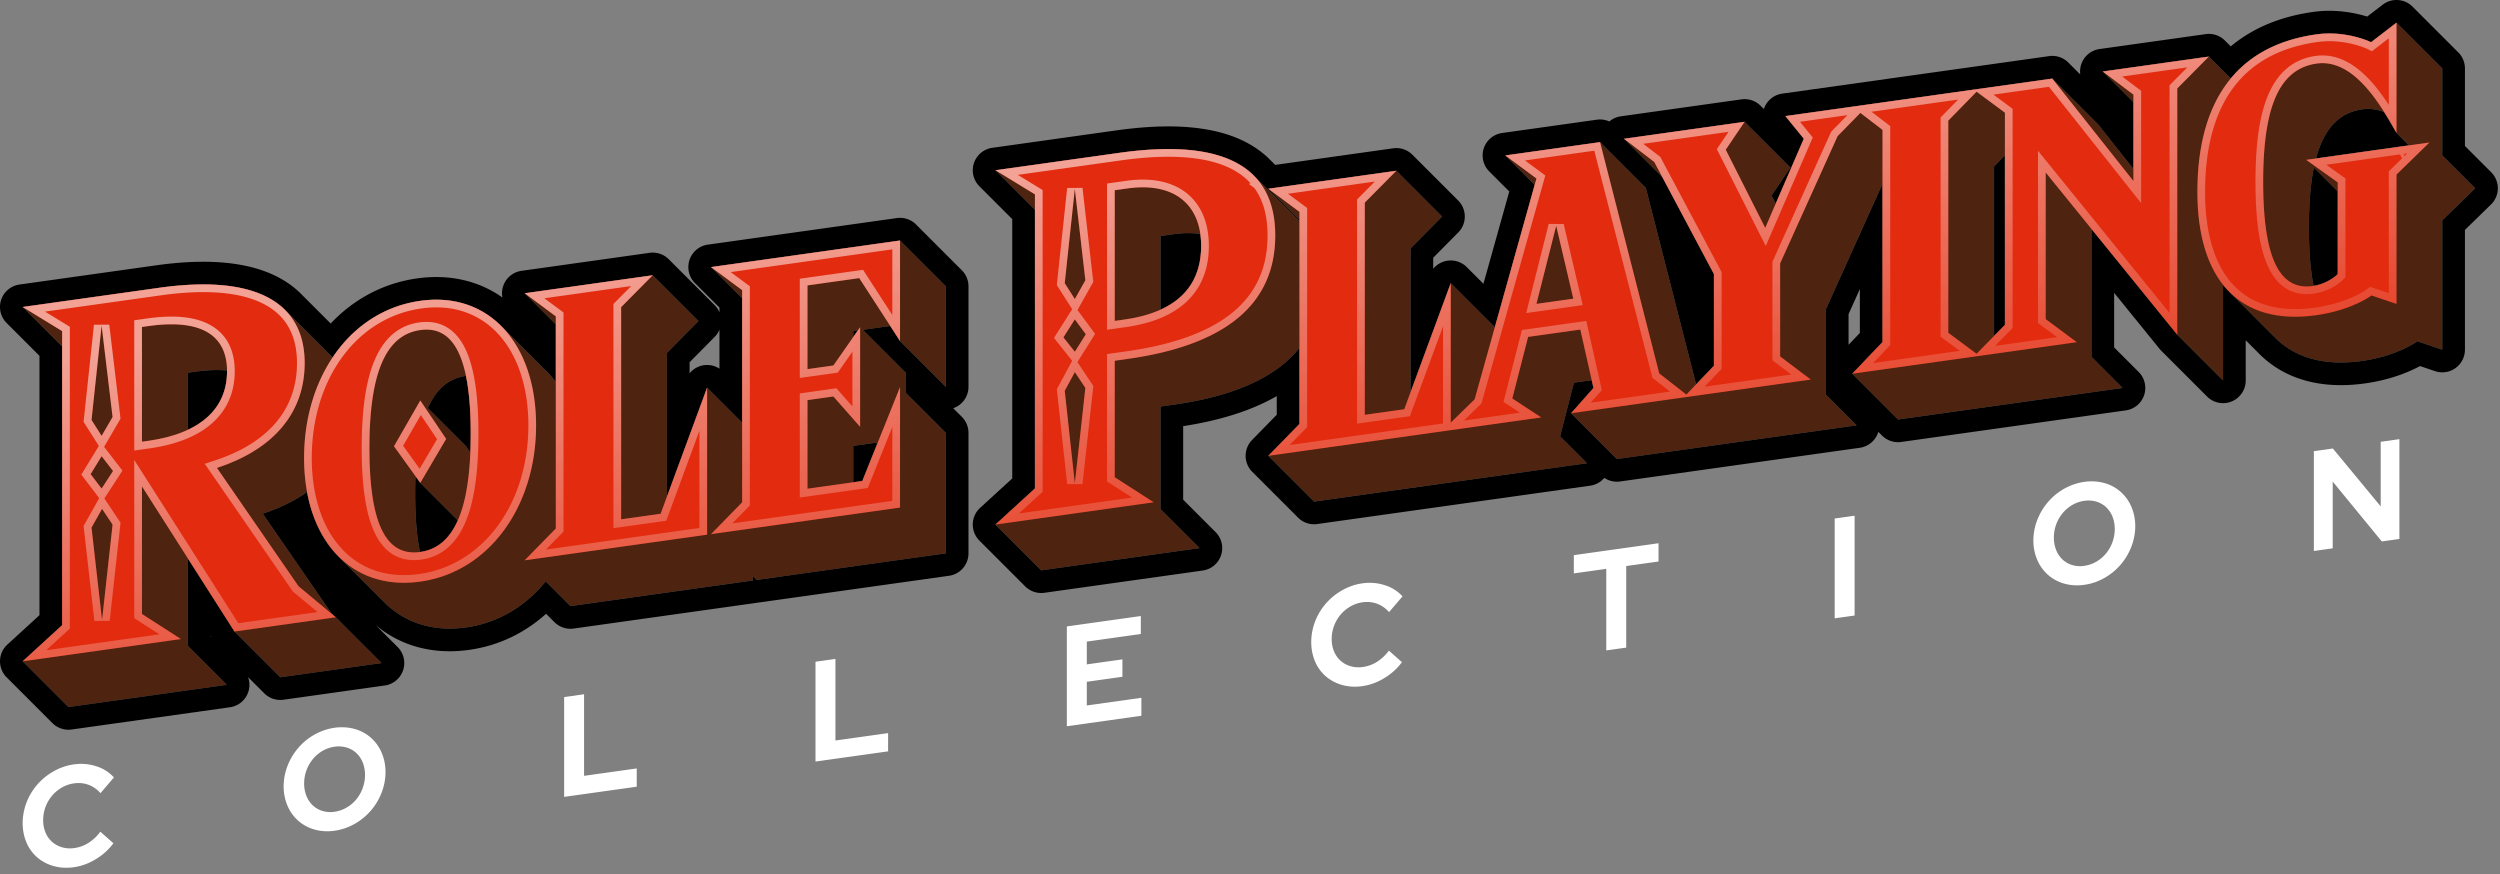 <svg xmlns="http://www.w3.org/2000/svg" width="649" height="227" fill="none" viewBox="0 0 649 227">
  <rect x="0" y="0" width="649" height="227" fill="#808080" stroke="none"/>
  <defs>
    <linearGradient id="mainlogo__a" x1="298.242" x2="318.278" y1="40.445" y2="146.445" class="mainlogo__a" gradientUnits="userSpaceOnUse">
      <stop stop-color="#fff" stop-opacity=".56"/>
      <stop offset="1" stop-color="#fff" stop-opacity=".09"/>
    </linearGradient>
  </defs>
  <g class="mainlogo__mainlogo">
    <path fill="#fff" d="M19.196 225.125c1.967-.28 3.91-.995 5.693-2.096a15.633 15.633 0 0 0 4.552-4.119l-3.391-3.004a11.452 11.452 0 0 1-3.034 2.878 9.129 9.129 0 0 1-3.676 1.367 7.558 7.558 0 0 1-3.136-.167 6.745 6.745 0 0 1-2.665-1.423 6.665 6.665 0 0 1-1.71-2.407 8.068 8.068 0 0 1-.623-3.225 9.721 9.721 0 0 1 .607-3.436 9.89 9.89 0 0 1 1.678-2.901 9.46 9.46 0 0 1 2.552-2.136 8.663 8.663 0 0 1 3.158-1.091c1.309-.189 2.6-.063 3.772.368a7.516 7.516 0 0 1 3.106 2.174l3.498-4.083a10.164 10.164 0 0 0-4.568-2.893c-1.822-.606-3.805-.776-5.813-.498-1.793.24-3.57.842-5.23 1.772a16.166 16.166 0 0 0-4.228 3.409 15.743 15.743 0 0 0-2.82 4.636 15.131 15.131 0 0 0-1.035 5.409c-.003 1.807.343 3.549 1.018 5.124a10.577 10.577 0 0 0 2.8 3.828 11.056 11.056 0 0 0 4.231 2.219c1.67.464 3.46.564 5.264.295Zm67.643-9.469c1.787-.237 3.559-.839 5.211-1.768a15.605 15.605 0 0 0 4.19-3.418 15.843 15.843 0 0 0 2.807-4.655 14.873 14.873 0 0 0 1.035-5.384c0-1.799-.352-3.531-1.035-5.093a10.82 10.82 0 0 0-2.807-3.866 10.63 10.63 0 0 0-4.19-2.239c-3.331-.913-7.057-.39-10.388 1.46a15.583 15.583 0 0 0-4.19 3.417 15.843 15.843 0 0 0-2.807 4.655 14.883 14.883 0 0 0-1.035 5.384c0 1.799.352 3.531 1.035 5.093a10.822 10.822 0 0 0 2.807 3.866 10.646 10.646 0 0 0 4.19 2.24c1.642.464 3.4.57 5.177.308Zm0-4.923a7.143 7.143 0 0 1-3.055-.189 6.382 6.382 0 0 1-2.566-1.446 6.893 6.893 0 0 1-1.66-2.45c-.81-2.037-.81-4.419 0-6.683a10.066 10.066 0 0 1 1.66-2.898 9.402 9.402 0 0 1 2.566-2.167 8.372 8.372 0 0 1 3.055-1.048 7.253 7.253 0 0 1 3.141.206 6.286 6.286 0 0 1 2.516 1.424 6.927 6.927 0 0 1 1.66 2.431c.809 2.037.809 4.419 0 6.683a9.997 9.997 0 0 1-1.66 2.917 9.29 9.29 0 0 1-2.516 2.131 8.537 8.537 0 0 1-3.141 1.089Zm78.458-6.509v-4.738l-13.673 1.922V180.23l-5.172.727v25.912l18.845-2.645Zm65.254-9.171v-4.738l-13.674 1.922v-21.178l-5.175.727v25.912l18.849-2.645Zm65.75-9.241v-4.664l-14.17 1.992v-6.147l9.246-1.3v-4.517l-9.246 1.299v-5.917l14.028-1.972v-4.664l-19.207 2.699v25.912l19.349-2.721Zm57.4-7.697c1.967-.28 3.91-.995 5.693-2.096a15.634 15.634 0 0 0 4.552-4.119l-3.393-3.002a11.45 11.45 0 0 1-3.034 2.878 9.123 9.123 0 0 1-3.676 1.367 7.556 7.556 0 0 1-3.135-.167 6.754 6.754 0 0 1-2.664-1.423 6.646 6.646 0 0 1-1.709-2.407 8.082 8.082 0 0 1-.626-3.225 9.715 9.715 0 0 1 .609-3.436 9.842 9.842 0 0 1 1.676-2.901 9.473 9.473 0 0 1 2.552-2.136 8.667 8.667 0 0 1 3.159-1.091c1.313-.19 2.609-.062 3.784.373a7.525 7.525 0 0 1 3.105 2.174l3.499-4.082a10.149 10.149 0 0 0-4.569-2.893c-1.822-.607-3.804-.776-5.811-.498-1.793.239-3.571.841-5.23 1.771a16.184 16.184 0 0 0-4.23 3.408 15.746 15.746 0 0 0-2.822 4.635 15.145 15.145 0 0 0-1.034 5.41c-.003 1.807.343 3.549 1.017 5.124a10.583 10.583 0 0 0 2.801 3.827 11.062 11.062 0 0 0 4.231 2.22c1.668.46 3.454.559 5.255.289Zm68.465-9.992v-21.178l8.387-1.178v-4.74l-21.988 3.09v4.74l8.424-1.184v21.174l5.177-.724Zm59.29-8.333v-25.912l-5.175.728v25.912l5.175-.728Zm59.613-7.97c1.788-.237 3.559-.839 5.212-1.769a15.586 15.586 0 0 0 4.19-3.417 15.836 15.836 0 0 0 2.807-4.655 14.893 14.893 0 0 0 1.034-5.384c0-1.799-.352-3.531-1.034-5.093a10.816 10.816 0 0 0-2.807-3.866 10.647 10.647 0 0 0-4.19-2.24c-3.331-.912-7.056-.389-10.387 1.46a15.634 15.634 0 0 0-4.188 3.418 15.857 15.857 0 0 0-2.807 4.654 14.857 14.857 0 0 0-1.036 5.384c0 1.8.352 3.532 1.036 5.093a10.813 10.813 0 0 0 2.807 3.865 10.648 10.648 0 0 0 4.188 2.241c1.641.463 3.4.567 5.175.306v.003Zm0-4.923a7.121 7.121 0 0 1-3.122-.209 6.313 6.313 0 0 1-2.499-1.426 6.865 6.865 0 0 1-1.661-2.45c-.809-2.037-.809-4.419 0-6.683a10.003 10.003 0 0 1 1.661-2.898 9.335 9.335 0 0 1 2.499-2.129 8.38 8.38 0 0 1 3.122-1.086 7.248 7.248 0 0 1 3.14.206 6.305 6.305 0 0 1 2.518 1.423 6.93 6.93 0 0 1 1.659 2.432c.811 2.036.811 4.419 0 6.683a10.015 10.015 0 0 1-1.659 2.917 9.302 9.302 0 0 1-2.518 2.131 8.504 8.504 0 0 1-3.14 1.085v.004Zm64.502-4.548v-17.333l12.743 15.542 4.569-.642v-25.912l-4.854.682v16.769l-12.422-15.023-4.928.692v25.912l4.892-.687Z" class="mainlogo__Vector"/>
    <g class="mainlogo__Union">
      <path fill="#4E2310" fill-rule="evenodd" d="m634.016 90.778-.004-.002-.001-.001-6.488-2.191 6.493 2.194Zm-247.865 33.113-.003-.003-45.015 6.329 45.018-6.326Zm-117.488 2.914.001.001V54.448l-.001 72.357ZM329.248 49l.006.004-.004-.004h-.002Zm45.131 7.21h-.002l-8.197 8.282 8.199-8.282Zm110.742-29.118h.001l27.268-3.83.643.642.001-.003-.64-.64h-.004l-27.269 3.83Zm60.748-8.535.006.005-.005-.005h-.001Z" clip-rule="evenodd"/>
      <path fill="#4E2310" fill-rule="evenodd" d="M634.016 40.337v-22.57L622.13 5.884l-6.605 5.067c-.038-.019-6.4-3.125-14.233-2.024-9.626 1.353-17.042 5.217-22.189 11.438l-5.681-5.68-27.552 3.873.005.005-.006-.005 7.97 7.97v17.344l-9.181-11.59-11.884-11.886-20.38 2.866.64.64-.001.003-.643-.643-27.268 3.832-.001-.001-21.633 3.04 4.781 5.882-7.303 16.862-1.074-2.128 4.896-7.241-11.886-11.883-.002-.002-31.311 4.4 9.947 9.947 13.396 25.172-.005 23.803-4.616 4.836-13.055-50.998-11.885-11.885-24.593 3.457 7.626 7.626-10.35 36.96-11.438-11.434-.004-.004L366.18 101.8V64.492l8.197-8.282h.002l-11.884-11.884L329.25 49l.004.004-.006-.004 8.082 8.082v.331l-11.784-11.782-.046-.046c-6.315-6.312-17.983-8.286-34.862-5.914h-.001l-32.221 4.528 10.248 10.249v72.358l-.001-.001-10.247 9.374 11.884 11.885 41.103-5.776-10.134-10.135V105.54l3.302-.465c15.727-2.21 26.69-7.106 32.759-14.774v19.768l-8.082 8.263 11.885 11.885 45.015-6.329.003.003 25.843-3.633h.003l-6.987-6.987 3.569-13.921 4.625-.65.457 2.021-5.807 6.565 11.886 11.882 30.626-4.305 31.613-4.443-7.972-7.972v-22.18l14.698-32.545-.002 41.073-7.856 8.23v.002l11.884 11.883 33.017-4.642 25.284-3.554h.001l-8.084-8.085V59.433l22.273 27.46 11.88 11.88.004.004.002.001V73.933a21.957 21.957 0 0 0 1.676 1.887l11.835 11.834.048.05c4.66 4.659 11.22 6.885 19.546 6.31a41.98 41.98 0 0 0 6.489-.96c7.021-1.608 10.773-4.434 10.821-4.47l6.488 2.19.001.002.004.002V57.206l8.539-8.329-8.539-8.54Zm-116.35 46.864V43.204l2.808-2.872.002 43.996-2.81 2.873ZM304.571 60.809c2.584-.363 4.932-.382 7.028-.086.141.984.217 2.023.217 3.108-.001 7.784-3.502 13.377-10.547 16.567V61.273l3.302-.464Zm294.827-1.731c0-6.099.407-11.291 1.284-15.58l6.191 6.19-.003 21.46s-2.301 2.424-6.258 3.06c-.805-3.973-1.214-8.988-1.214-15.13Zm13.891-30.695c2.006-.282 3.894.02 5.663.733 1.133 1.8 2.12 3.535 2.954 5.002l.004.008.22.386 3.226 3.226-24.116 3.39c.662-2.465 1.513-4.576 2.567-6.334 2.215-3.69 5.329-5.827 9.482-6.411Zm-367.753 72.038v-26.1l-11.887-11.885-49.073 6.897 8.082 8.082v32.304l-9.091-9.086-10.432 28.298V91.624l8.196-8.283L169.45 71.46l-33.247 4.673 8.082 8.082v14.933a25.623 25.623 0 0 0-2.296-2.643l-11.879-11.88.075.079-.083-.083c-5.232-5.23-12.466-7.722-20.995-6.524-9.58 1.347-17.468 6.77-22.774 14.712a16.553 16.553 0 0 0-.444-.463L74.004 80.46c-5.868-5.867-16.783-7.987-32.597-5.764L5.883 79.689 16.13 89.938v72.359l-10.248 9.374 11.885 11.885 41.102-5.777-10.134-10.134v-22.737l12.14 19.036 11.889 11.882 26.301-3.696-11.891-11.885-.995-.829-17.972-26.066c4.408-1.439 8.27-3.32 11.5-5.627 1.282 6.951 4.117 12.689 8.192 16.763l11.856 11.856.013.014.014.014a23.577 23.577 0 0 0 1.814 1.633c5.057 4.11 11.677 5.961 19.395 4.877 8.356-1.175 15.467-5.516 20.672-11.956l6.424 6.424 47.368-6.659v-1.144l1.005 1.005 49.075-6.899v-31.275l-10.36-10.36v-5.2l-11.192-11.192 7.131-1 2.536 3.911 11.876 11.877.009.009Zm-137.752 27.75c0-1.58.027-3.093.083-4.539l1.238 1.721 9.742 9.742c-2.221 5.019-5.504 7.6-9.739 8.195l-.077.01c-.824-3.957-1.247-8.967-1.247-15.129Zm113.724-2.977v-9.438l5.901-.831.314.314-3.869 9.626-2.346.329Zm-110.432-19.258c2.231-5.107 5.562-7.744 9.889-8.361.817 3.935 1.237 8.908 1.237 15.016 0 1.716-.034 3.352-.099 4.909l-1.11-1.647-9.917-9.917Zm110.432-18.452v-1.51l1.169-.165-1.169 1.675ZM50.443 96.523c2.1-.295 4.033-.444 5.801-.452a27.897 27.897 0 0 1 2.693.11l.002.084.002.113c0 6.569-3.195 11.944-10.205 15.21V96.765l1.708-.24-.001-.002Z" clip-rule="evenodd"/>
    </g>
    <path fill="#000" d="m54.618 165.208.24.24-.24-.377v.137ZM622.129 5.882l-6.605 5.067c-.065-.032-6.417-3.122-14.232-2.024-9.627 1.353-17.042 5.218-22.189 11.439l-5.681-5.68-27.552 3.872 7.968 7.971v17.344l-9.18-11.591-11.885-11.885-20.38 2.865h-.003l-48.902 6.871 4.781 5.882-7.304 16.863-1.074-2.128 4.897-7.241-11.889-11.885-31.311 4.4 9.948 9.947 13.395 25.172-.005 23.803-4.616 4.836-13.055-50.998-11.884-11.885-24.594 3.456 7.627 7.627-10.351 36.96-11.441-11.438L366.18 101.8V64.492l8.198-8.281-11.884-11.885L329.25 49h-.002l8.082 8.082v.33l-11.785-11.78-.045-.047c-6.315-6.313-17.984-8.286-34.862-5.914h-.002l-32.22 4.528 10.248 10.248-.001 72.357-10.247 9.375 11.884 11.885 41.103-5.777-10.135-10.134V105.54l3.303-.465c15.727-2.21 26.69-7.106 32.759-14.774v19.767l-8.082 8.264 11.884 11.884 70.862-9.959h.003l-6.988-6.987 3.57-13.92 4.625-.65.457 2.021-5.808 6.565 11.886 11.882 62.24-8.748-7.973-7.972v-22.18l14.699-32.545-.002 41.073-7.856 8.23-.001.002 11.885 11.883 58.3-8.196h.002l-8.084-8.085V59.433l22.272 27.46 11.881 11.88.004.004.002.001V73.932a21.96 21.96 0 0 0 1.676 1.888l11.834 11.834.049.05c4.66 4.658 11.219 6.884 19.545 6.31a42.059 42.059 0 0 0 5.195-.686l.703-.144c.2-.042.397-.086.592-.13 7.009-1.606 10.761-4.425 10.82-4.47l6.493 2.194V57.206l8.54-8.33-8.54-8.54V17.768L622.129 5.883ZM109.105 125.353l9.741 9.742c-2.221 5.019-5.504 7.6-9.738 8.195l-.077.009c-.825-3.957-1.247-8.966-1.247-15.127 0-1.581.027-3.095.083-4.54l1.238 1.721Zm118.617-10.115-3.868 9.627-2.347.329v-9.438l5.902-.832.313.314ZM120.964 97.575c.817 3.935 1.238 8.907 1.238 15.015 0 1.716-.035 3.352-.1 4.91l-1.109-1.648-9.917-9.917c2.231-5.107 5.562-7.743 9.888-8.36Zm-64.03-1.5c.694.013 1.362.049 2.003.106l.002.084v.113c0 6.569-3.193 11.944-10.203 15.21V96.764l1.707-.24v-.002c2.1-.295 4.032-.444 5.8-.451.233-.001.463 0 .69.005Zm129.84-10.505a5.86 5.86 0 0 1-1.263 1.908l-6.495 6.564v2.865a5.884 5.884 0 0 1 3.288-2.02 5.881 5.881 0 0 1 4.47.817V85.57Zm293.114-4.037v7.976l2.931-3.07V75.042l-2.931 6.49Zm-258.382 5.951v-1.51l1.169-.165-1.169 1.675Zm298.969-3.156-2.81 2.873V43.204l2.808-2.872.002 43.996ZM304.571 60.809c2.583-.363 4.931-.382 7.027-.086.141.984.217 2.023.217 3.108-.001 7.784-3.502 13.377-10.547 16.566V61.273l3.303-.464Zm302.302-11.12-.003 21.46c-.021.02-2.319 2.425-6.258 3.059-.755-3.725-1.162-8.365-1.21-13.991l-.005-1.14c0-6.097.408-11.29 1.285-15.58l6.191 6.191Zm6.416-21.306c2.005-.282 3.894.019 5.663.732 1.133 1.8 2.119 3.536 2.954 5.003l.004.008.219.386 3.227 3.226-24.117 3.39c.662-2.465 1.513-4.576 2.568-6.334 2.214-3.691 5.328-5.828 9.482-6.411ZM233.648 62.434l-49.072 6.898 8.082 8.082v32.303l-9.091-9.086-10.432 28.299V91.624l8.196-8.282-11.882-11.882-33.246 4.672 8.082 8.082v14.934a25.624 25.624 0 0 0-2.296-2.643l-11.88-11.88.076.079-.083-.083c-5.232-5.23-12.467-7.722-20.996-6.524l-.893.138c-9.176 1.55-16.74 6.88-21.88 14.574a16.574 16.574 0 0 0-.445-.464L74.003 80.461c-5.868-5.867-16.783-7.987-32.597-5.765L5.882 79.689 16.13 89.937v72.36l-10.248 9.374 11.885 11.884 41.103-5.776-10.134-10.134v-22.737l12.14 19.036 11.888 11.882 26.302-3.696-11.892-11.885-.995-.83-17.972-26.066c4.408-1.438 8.27-3.319 11.5-5.626 1.283 6.951 4.118 12.689 8.193 16.763l11.869 11.869.014.015.439.428c.444.421.903.822 1.374 1.205 4.899 3.981 11.265 5.843 18.675 4.969l.721-.092c8.355-1.175 15.466-5.517 20.672-11.956l6.423 6.424 47.369-6.659v-1.143l1.004 1.003 49.076-6.899v-31.274l-10.361-10.36v-5.2l-11.191-11.192 7.13-1 2.536 3.91 11.886 11.887V74.32l-11.888-11.885Zm17.77 37.986a5.881 5.881 0 0 1-3.96 5.557l2.237 2.238a5.886 5.886 0 0 1 1.723 4.16v31.274a5.882 5.882 0 0 1-5.063 5.825l-49.076 6.9a6.142 6.142 0 0 1-.503.046 6.24 6.24 0 0 1-.501.093l-47.368 6.66a5.885 5.885 0 0 1-4.979-1.667l-2.164-2.164c-5.479 4.93-12.254 8.28-19.954 9.362-9.178 1.289-17.478-.899-23.923-6.136l-.404-.338 5.741 5.738a5.882 5.882 0 0 1-3.34 9.986l-26.302 3.696a5.882 5.882 0 0 1-4.976-1.664l-4.207-4.204a5.874 5.874 0 0 1-4.711 7.821l-41.103 5.777a5.884 5.884 0 0 1-4.977-1.666L1.723 175.831a5.886 5.886 0 0 1 .189-8.5l8.336-7.626V92.374l-8.525-8.526a5.882 5.882 0 0 1 3.341-9.984l35.523-4.993 1.513-.201c15.292-1.93 27.963-.113 35.687 7.263l.376.367 7.687 7.689c5.845-6.207 13.494-10.46 22.438-11.717 8.383-1.178 16.013.627 22.138 4.955a5.876 5.876 0 0 1 4.958-6.92l33.246-4.673.343-.038a5.885 5.885 0 0 1 4.636 1.704l11.881 11.881a5.864 5.864 0 0 1 1.285 1.927V79.85l-6.359-6.358a5.883 5.883 0 0 1 3.341-9.985l49.073-6.897a5.882 5.882 0 0 1 4.977 1.666l11.888 11.885a5.882 5.882 0 0 1 1.723 4.159v26.101Zm388.48-62.52 6.816 6.816a5.885 5.885 0 0 1-.051 8.37l-6.765 6.597v31.094a5.882 5.882 0 0 1-7.767 5.572l-3.896-1.317c-2.081 1.12-5.262 2.54-9.478 3.578l-.742.177a48.08 48.08 0 0 1-7.398 1.095c-9.644.664-18.002-1.913-24.11-8.02a8.015 8.015 0 0 1-.086-.086l-.012-.014-3.419-3.419v10.434a5.883 5.883 0 0 1-8.513 5.261h-.002a5.889 5.889 0 0 1-1.532-1.109L561.062 91.05a5.806 5.806 0 0 1-.409-.454L548.831 76.02v14.172l6.361 6.362a5.88 5.88 0 0 1-3.343 9.984l-58.299 8.197a5.881 5.881 0 0 1-4.978-1.665l-.963-.963c-.018.059-.032.119-.052.178a5.885 5.885 0 0 1-4.76 3.959l-62.239 8.748a5.88 5.88 0 0 1-4.077-.931 5.883 5.883 0 0 1-3.669 2.02l.001.001-70.862 9.959a5.885 5.885 0 0 1-4.978-1.666l-11.885-11.885a5.884 5.884 0 0 1-.046-8.273l6.405-6.548v-4.849c-6.602 3.816-14.825 6.336-24.296 7.815v19.08l8.411 8.412a5.882 5.882 0 0 1-3.341 9.985l-41.102 5.776a5.884 5.884 0 0 1-4.979-1.666l-11.885-11.884a5.884 5.884 0 0 1 .19-8.5l8.335-7.625v-67.33l-8.525-8.526a5.883 5.883 0 0 1 3.341-9.984l32.221-4.529h.002c16.892-2.373 30.966-.893 39.44 7.19l.4.39.047.046 1.335 1.336 30.634-4.306.343-.038a5.884 5.884 0 0 1 4.636 1.703l11.885 11.885a5.883 5.883 0 0 1 .02 8.298l-6.497 6.562v2.865a5.88 5.88 0 0 1 8.709-.434l4.329 4.327 6.71-23.963-5.192-5.193a5.88 5.88 0 0 1 3.34-9.985l24.594-3.456.343-.038a5.88 5.88 0 0 1 2.889.5 5.882 5.882 0 0 1 2.986-1.338l31.311-4.4.342-.037a5.882 5.882 0 0 1 4.636 1.703l.002.002.837.837a5.883 5.883 0 0 1 4.771-3.995l48.903-6.87h.003l20.38-2.866.342-.038a5.882 5.882 0 0 1 4.636 1.703l3.109 3.108a5.853 5.853 0 0 1 .248-2.653 5.882 5.882 0 0 1 4.759-3.959h.002l27.552-3.873.343-.038a5.885 5.885 0 0 1 4.636 1.704l1.522 1.523c5.738-4.813 12.966-7.766 21.369-8.947 5.769-.81 10.841.216 14.051 1.202l4.025-3.087.223-.163a5.883 5.883 0 0 1 7.517.67l11.885 11.885a5.881 5.881 0 0 1 1.724 4.16V37.9Z" class="mainlogo__Union mainlogo__(Stroke)"/>
    <path fill="#E32B0F" d="M41.407 74.7c24.935-3.505 37.687 3.786 37.687 19.537 0 13.338-8.54 22.587-22.772 27.232L77.5 152.181l9.678 8.067-26.301 3.696-24.025-37.67v33.114l10.134 6.508-41.103 5.778L16.13 162.3V85.955L5.883 79.691 41.407 74.7ZM23.76 136.967l2.732 23.991 2.733-24.76-2.733-4.099-2.732 4.868Zm85.349-58.872c17.876-2.513 30.059 11.182 30.059 32.338 0 21.04-12.183 38.045-30.059 40.557-18.103 2.544-30.172-11.052-30.172-32.093 0-21.155 12.07-38.258 30.172-40.802Zm52.142 1.641v55.075l10.247-1.441 12.069-32.739v38.172l-47.365 6.657 8.084-8.265V82.122l-8.084-5.992 33.246-4.673-8.197 8.28Zm-39.048 32.851c0-20.35-4.668-28.087-13.094-26.903-8.539 1.2-13.208 10.25-13.208 30.6 0 20.466 4.669 28.203 13.208 27.003 8.426-1.184 13.094-10.234 13.094-30.7Zm111.446-24.05-10.587-16.334-13.436 1.888v21.731l6.718-.944 6.945-9.944v25.87l-6.945-7.878-6.718.944v22.995l14.232-2 9.791-24.371v31.274l-49.072 6.896 8.084-8.265V75.326l-8.084-5.992 49.072-6.897v26.1Zm56.992-48.873c26.756-3.76 40.419 3.403 40.419 21.454-.001 17.936-12.98 28.5-38.371 32.067l-3.301.464v30.24l10.134 6.508-41.104 5.777 10.248-9.373V50.457l-10.248-6.264 32.223-4.528Zm-267.11 83.424 2.847 3.738 2.96-4.555-2.96-3.837-2.847 4.654Zm252.876-21.635 2.618 24.007 2.734-24.759-2.734-4.1-2.618 4.852Zm-160.581 12.491-6.718 11.408-6.832-9.503 6.832-11.883 6.718 9.978Zm449.396-90.978v63.928l-34.158-42.11V82.84l8.084 5.992-26.756 3.76-31.548 4.434 7.856-8.233V33.72l-5.75-4.41-5.912 6.046-14.915 33.026v24.145l7.97 6.008-31.608 4.442.001.001-30.628 4.304 5.807-6.565-3.416-15.157-13.549 1.904-4.098 15.983 7.514 4.923-23.502 3.302v.002l-47.364 6.657 8.084-8.265V54.992L329.25 49l33.246-4.672-8.197 8.28v55.075l10.247-1.441 12.068-32.739v36.214l6.196-6.042 16.053-57.33-8.084-5.993 24.594-3.456 15.371 60.041 7.041 5.494 7.146-7.487v-23.8l-15.485-29.097-7.856-6.024 31.31-4.402-4.895 7.242 10.247 20.29 10.019-23.138-4.782-5.881 21.633-3.041-.003.002 28.744-4.04-.002.002 18.911-2.658 21.064 26.588v-22.42l-7.97-6.008 27.554-3.873-8.198 8.28ZM58.942 96.38c0-9.313-6.605-13.673-20.382-11.737l-1.708.24v29.778l1.594-.223c14.233-2.001 20.495-8.86 20.495-18.058Zm-35.183 12.648 2.619 4.117 2.846-4.885-2.846-23.745-2.62 24.513Zm482.02-77.708v55.074l7.348 5.447 7.349-7.512V29.255l-7.35-5.447-7.347 7.512ZM276.065 87.59l2.96 3.724 2.847-4.54-2.847-3.854-2.96 4.67Zm35.752-23.766c0-10.693-6.946-16.615-19.129-14.903l-3.301.464v33.918l2.505-.352c13.321-1.872 19.925-8.434 19.925-19.127Zm310.316-29.306c-3.758-6.6-10.816-19.406-20.722-18.014-9.906 1.392-13.89 11.61-13.89 30.696 0 20.236 4.44 28.235 12.866 27.051 4.098-.576 6.489-3.097 6.489-3.097v-23.8l-8.197-5.86 31.994-4.498-8.54 8.33v33.572l-6.489-2.192s-5.011 3.809-14.347 5.121c-20.039 2.816-30.856-9.346-30.856-31.997.001-23.915 10.476-38.034 30.856-40.898 7.831-1.101 14.192 2.004 14.232 2.023l6.604-5.067v28.63Zm-223.27 44.365 9.565-1.344-4.441-18.923-5.124 20.267Zm-122.456-5.368 2.618 4.116 2.734-4.868L279.025 49l-2.618 24.513Z" class="mainlogo__Union"/>
    <path fill="url(#mainlogo__a)" d="M16.13 85.955 5.883 79.691 41.407 74.7c24.935-3.504 37.687 3.787 37.687 19.538 0 13.338-8.54 22.587-22.772 27.232L77.5 152.181l9.678 8.067-26.301 3.696-24.025-37.67v33.114l10.134 6.508-41.103 5.778L16.13 162.3V85.955Zm15.16 22.733-4.263 7.313 4.76 6.172-4.694 7.223 4.198 6.299-.08.724-2.731 24.76-3.976.007-2.806-24.634 4.062-7.237-4.649-6.104 4.559-7.454-3.975-6.245.075-.697 2.62-24.513 3.973-.026 2.926 24.412Zm-7.531 28.28 2.732 23.991 2.733-24.76-2.733-4.099-2.732 4.868Zm113.408-26.534c0-10.218-2.942-18.4-7.8-23.693-4.81-5.242-11.658-7.835-19.98-6.665-16.833 2.366-28.451 18.348-28.451 38.822 0 10.163 2.915 18.286 7.766 23.534 4.803 5.195 11.678 7.766 20.128 6.579 16.614-2.335 28.337-18.229 28.337-38.577Zm22.083-31.519 4.605-4.653-22.541 3.169 4.971 3.684v56.897l-4.551 4.651 39.832-5.599V111.84l-8.606 23.346-13.71 1.926V78.915Zm-37.048 33.673c0-20.35-4.668-28.087-13.094-26.903-8.539 1.2-13.208 10.25-13.208 30.6 0 20.466 4.669 28.203 13.208 27.003 8.426-1.184 13.094-10.234 13.094-30.7Zm85.423-40.234 16.42-2.308 7.603 11.727V64.737l-41.959 5.898 4.971 3.684v56.897l-4.551 4.651 41.539-5.838v-19.192l-6.366 15.849-17.657 2.481v-27.034l9.506-1.337 4.157 4.716V91.291l-3.805 5.447-9.858 1.386v-25.77Zm61.04-21.897-10.248-6.264 32.223-4.528c26.756-3.76 40.419 3.403 40.419 21.454-.001 17.936-12.98 28.5-38.371 32.067l-3.301.464v30.24l10.134 6.508-41.104 5.777 10.248-9.373V50.457ZM23.531 123.088l2.847 3.738 2.96-4.555-2.96-3.837-2.847 4.654Zm260.215-50.555.073.644-4.104 7.31 4.575 6.194-4.592 7.323 4.128 6.193-.079.724-2.733 24.759-3.977-.003-2.685-24.626.295-.547 3.691-6.843-4.724-5.941 4.721-7.45-3.99-6.273 2.692-25.209 3.976-.015 2.733 23.76Zm-7.339 28.92 2.618 24.007 2.734-24.759-2.734-4.1-2.618 4.852Zm-160.581 12.491-6.718 11.408-6.832-9.503 6.832-11.883 6.718 9.978Zm-11.174 1.784 4.289 5.965 4.522-7.677-4.222-6.271-4.589 7.983Zm355.471-47.777 15.238-33.74 4.225-4.322-12.31 1.73 3.314 4.075-12.199 28.17-12.701-25.148 3.034-4.49-22.132 3.11 4.071 3.123.345.264 15.923 29.92v25.102l-4.438 4.649 22.541-3.168-4.911-3.702V67.951ZM34.853 83.145l3.43-.483c7.058-.992 12.705-.445 16.658 1.913 3.993 2.382 5.88 6.37 5.994 11.322l.006.483c0 5.094-1.754 9.659-5.547 13.191-3.628 3.378-8.962 5.666-15.985 6.746l-.684.101-3.873.543V83.144Zm-11.094 25.883 2.619 4.117 2.846-4.885-2.846-23.745-2.62 24.513Zm372.133-67.377 5.268 3.907-16.569 59.172-4.555 4.441 14.536-2.042-4.263-2.793 4.787-18.666 16.699-2.348 4.046 17.953-2.895 3.272 20.592-2.894-4.562-3.56-15.097-58.97-17.987 2.528Zm107.887-11.146 4.55-4.653-22.483 3.159 4.854 3.722v56.862l-4.438 4.65 22.487-3.16-4.97-3.685V30.505ZM276.065 87.589l2.96 3.724 2.847-4.54-2.847-3.854-2.96 4.67Zm11.322-39.944 5.023-.706.6-.079c6.167-.756 11.351.336 15.059 3.297 3.856 3.08 5.748 7.886 5.748 13.666 0 5.789-1.804 10.656-5.576 14.308-3.609 3.495-8.826 5.689-15.428 6.705l-.643.095-4.783.672V47.646Zm118.548 10.513 4.94 21.056-14.68 2.062 5.853-23.151 3.887.033Zm-7.072 20.724 9.565-1.344-4.441-18.923-5.124 20.267Zm-122.456-5.368 2.618 4.116 2.734-4.868L279.025 49l-2.618 24.513Zm338.031 1.596-.002.001.002-.003v.002Zm-7.562-3.957a341.069 341.069 0 0 1 1.45 1.377l-.001.002-.003.002a.031.031 0 0 1-.005.006l-.013.014a3.169 3.169 0 0 1-.158.155 9.283 9.283 0 0 1-.412.37c-.349.297-.851.689-1.497 1.097a14.127 14.127 0 0 1-5.572 2.055c-2.449.344-4.767.037-6.823-1.119-2.042-1.147-3.633-3.022-4.841-5.47-2.377-4.814-3.48-12.264-3.48-22.443 0-9.622.995-17.284 3.398-22.784 2.464-5.639 6.46-9.084 12.214-9.892 5.96-.838 10.817 2.643 14.43 6.65 1.712 1.9 3.239 4.023 4.57 6.077V9.942l-4.369 3.353-1.114-.544c-.047-.023-5.916-2.846-13.075-1.84-9.763 1.372-16.958 5.398-21.75 11.777-4.822 6.419-7.384 15.454-7.384 27.141 0 11.06 2.648 19.173 7.369 24.176 4.65 4.928 11.648 7.184 21.209 5.84 4.451-.625 7.85-1.843 10.115-2.888a24.598 24.598 0 0 0 2.535-1.34c.277-.17.48-.306.608-.393.064-.044.109-.077.135-.096l.022-.016.844-.641 4.855 1.64V44.48l3.453-3.369-.581-1.02-19.093 2.683 4.964 3.55V71.95l-.549.578-1.451-1.376Zm17.257-31.22v.646l.773-.755-.773.11Zm-499.931 72.655c0 10.33-1.17 18.044-3.561 23.396-2.446 5.473-6.234 8.579-11.254 9.285-2.461.345-4.8.064-6.888-1.052-2.081-1.113-3.722-2.954-4.976-5.391-2.463-4.788-3.623-12.244-3.623-22.541 0-10.273 1.17-17.961 3.578-23.304 2.465-5.466 6.286-8.565 11.352-9.277 2.438-.342 4.758-.056 6.829 1.064 2.063 1.114 3.691 2.952 4.936 5.38 2.447 4.773 3.607 12.198 3.607 22.44Zm14.965-2.154c0 21.04-12.183 38.045-30.059 40.557-18.103 2.544-30.172-11.052-30.172-32.093 0-21.155 12.07-38.258 30.172-40.802 17.876-2.513 30.059 11.182 30.059 32.338ZM18.13 163.181l-6.139 5.614 29.38-4.129-6.519-4.186v-41.061l27.02 42.365 20.56-2.889-6.212-5.178-.211-.175-22.854-33.144 2.547-.831c6.868-2.241 12.21-5.545 15.825-9.756 3.592-4.185 5.567-9.365 5.567-15.574 0-7.24-2.868-12.264-8.433-15.224-5.755-3.061-14.67-4.063-26.976-2.333l-30 4.214 6.445 3.94v78.347Zm18.723-48.52 1.593-.223c14.233-2.001 20.495-8.86 20.495-18.058 0-9.313-6.604-13.673-20.38-11.737l-1.709.24v29.778Zm124.397 20.151 10.247-1.441 12.069-32.739v38.172l-47.365 6.657 8.084-8.265V82.122l-8.084-5.992 33.246-4.673-8.197 8.28v55.075Zm48.375-38.989 6.718-.944 6.945-9.944v25.87l-6.945-7.878-6.718.944v22.995l14.232-2 9.791-24.371v31.274l-49.072 6.896 8.084-8.265V75.326l-8.084-5.992 49.072-6.897v26.1l-10.587-16.333-13.436 1.888v21.731Zm142.674-44.038 4.605-4.653-22.542 3.168 4.972 3.685v56.897l-4.551 4.651 39.831-5.598V84.71l-8.605 23.346-13.71 1.926V51.785Zm-81.634 75.898-6.139 5.613 29.377-4.128-6.516-4.186v-33.07l5.023-.706 1.163-.17c11.922-1.806 20.716-5.196 26.544-10.034 5.744-4.769 8.751-11.06 8.933-19.1l.009-.783c0-5.144-1.166-9.207-3.429-12.314l-1.493-1.107.54-.076c-1.298-1.452-2.877-2.661-4.73-3.642-6.197-3.279-15.785-4.196-29.029-2.334l-26.697 3.75 6.444 3.94v78.347Zm18.722-44.381 2.505-.352c13.321-1.872 19.925-8.434 19.925-19.127s-6.946-16.615-19.129-14.903l-3.301.464v33.918Zm332.746-4.405-6.489-2.192s-5.011 3.809-14.347 5.121c-20.039 2.816-30.856-9.346-30.856-31.997.001-23.915 10.476-38.034 30.856-40.898 7.831-1.101 14.192 2.004 14.232 2.023l6.604-5.067v28.63c-3.758-6.6-10.816-19.406-20.722-18.014-9.906 1.392-13.89 11.61-13.89 30.696 0 20.236 4.44 28.235 12.866 27.051 4.098-.576 6.489-3.097 6.489-3.097v-23.8l-8.197-5.86 31.994-4.498-8.54 8.33v33.572Zm-116.354 7.497 7.348 5.447 7.349-7.512V29.255l-7.35-5.447-7.347 7.512v55.074Zm16.697-1.25-4.552 4.652 16.11-2.265-4.97-3.683V39.143l34.158 42.109V22.144l4.606-4.654-16.904 2.376 4.912 3.703v29.162l-23.92-30.193-14.412 2.024 4.972 3.686v56.896Zm42.746 1.75-34.158-42.11V82.84l8.084 5.992-26.756 3.76-31.548 4.434 7.856-8.233V33.72l-5.75-4.41-5.912 6.046-14.915 33.026v24.145l7.97 6.008-31.608 4.442.001.001-30.628 4.304 5.807-6.565-3.416-15.157-13.549 1.904-4.098 15.983 7.514 4.923-23.502 3.302v.002l-47.364 6.657 8.084-8.265V54.992L329.25 49l33.246-4.672-8.197 8.28v55.075l10.247-1.441 12.068-32.739v36.214l6.196-6.042 16.053-57.33-8.084-5.993 24.594-3.456 15.371 60.041 7.041 5.494 7.146-7.487v-23.8l-15.485-29.097-7.856-6.024 31.31-4.402-4.895 7.242 10.247 20.29 10.019-23.138-4.782-5.881 21.633-3.041-.003.002 28.744-4.04-.002.002 18.911-2.658 21.064 26.588v-22.42l-7.97-6.008 27.554-3.873-8.198 8.28v63.929Z" class="mainlogo__Union mainlogo__(Stroke)"/>
  </g>
</svg>
